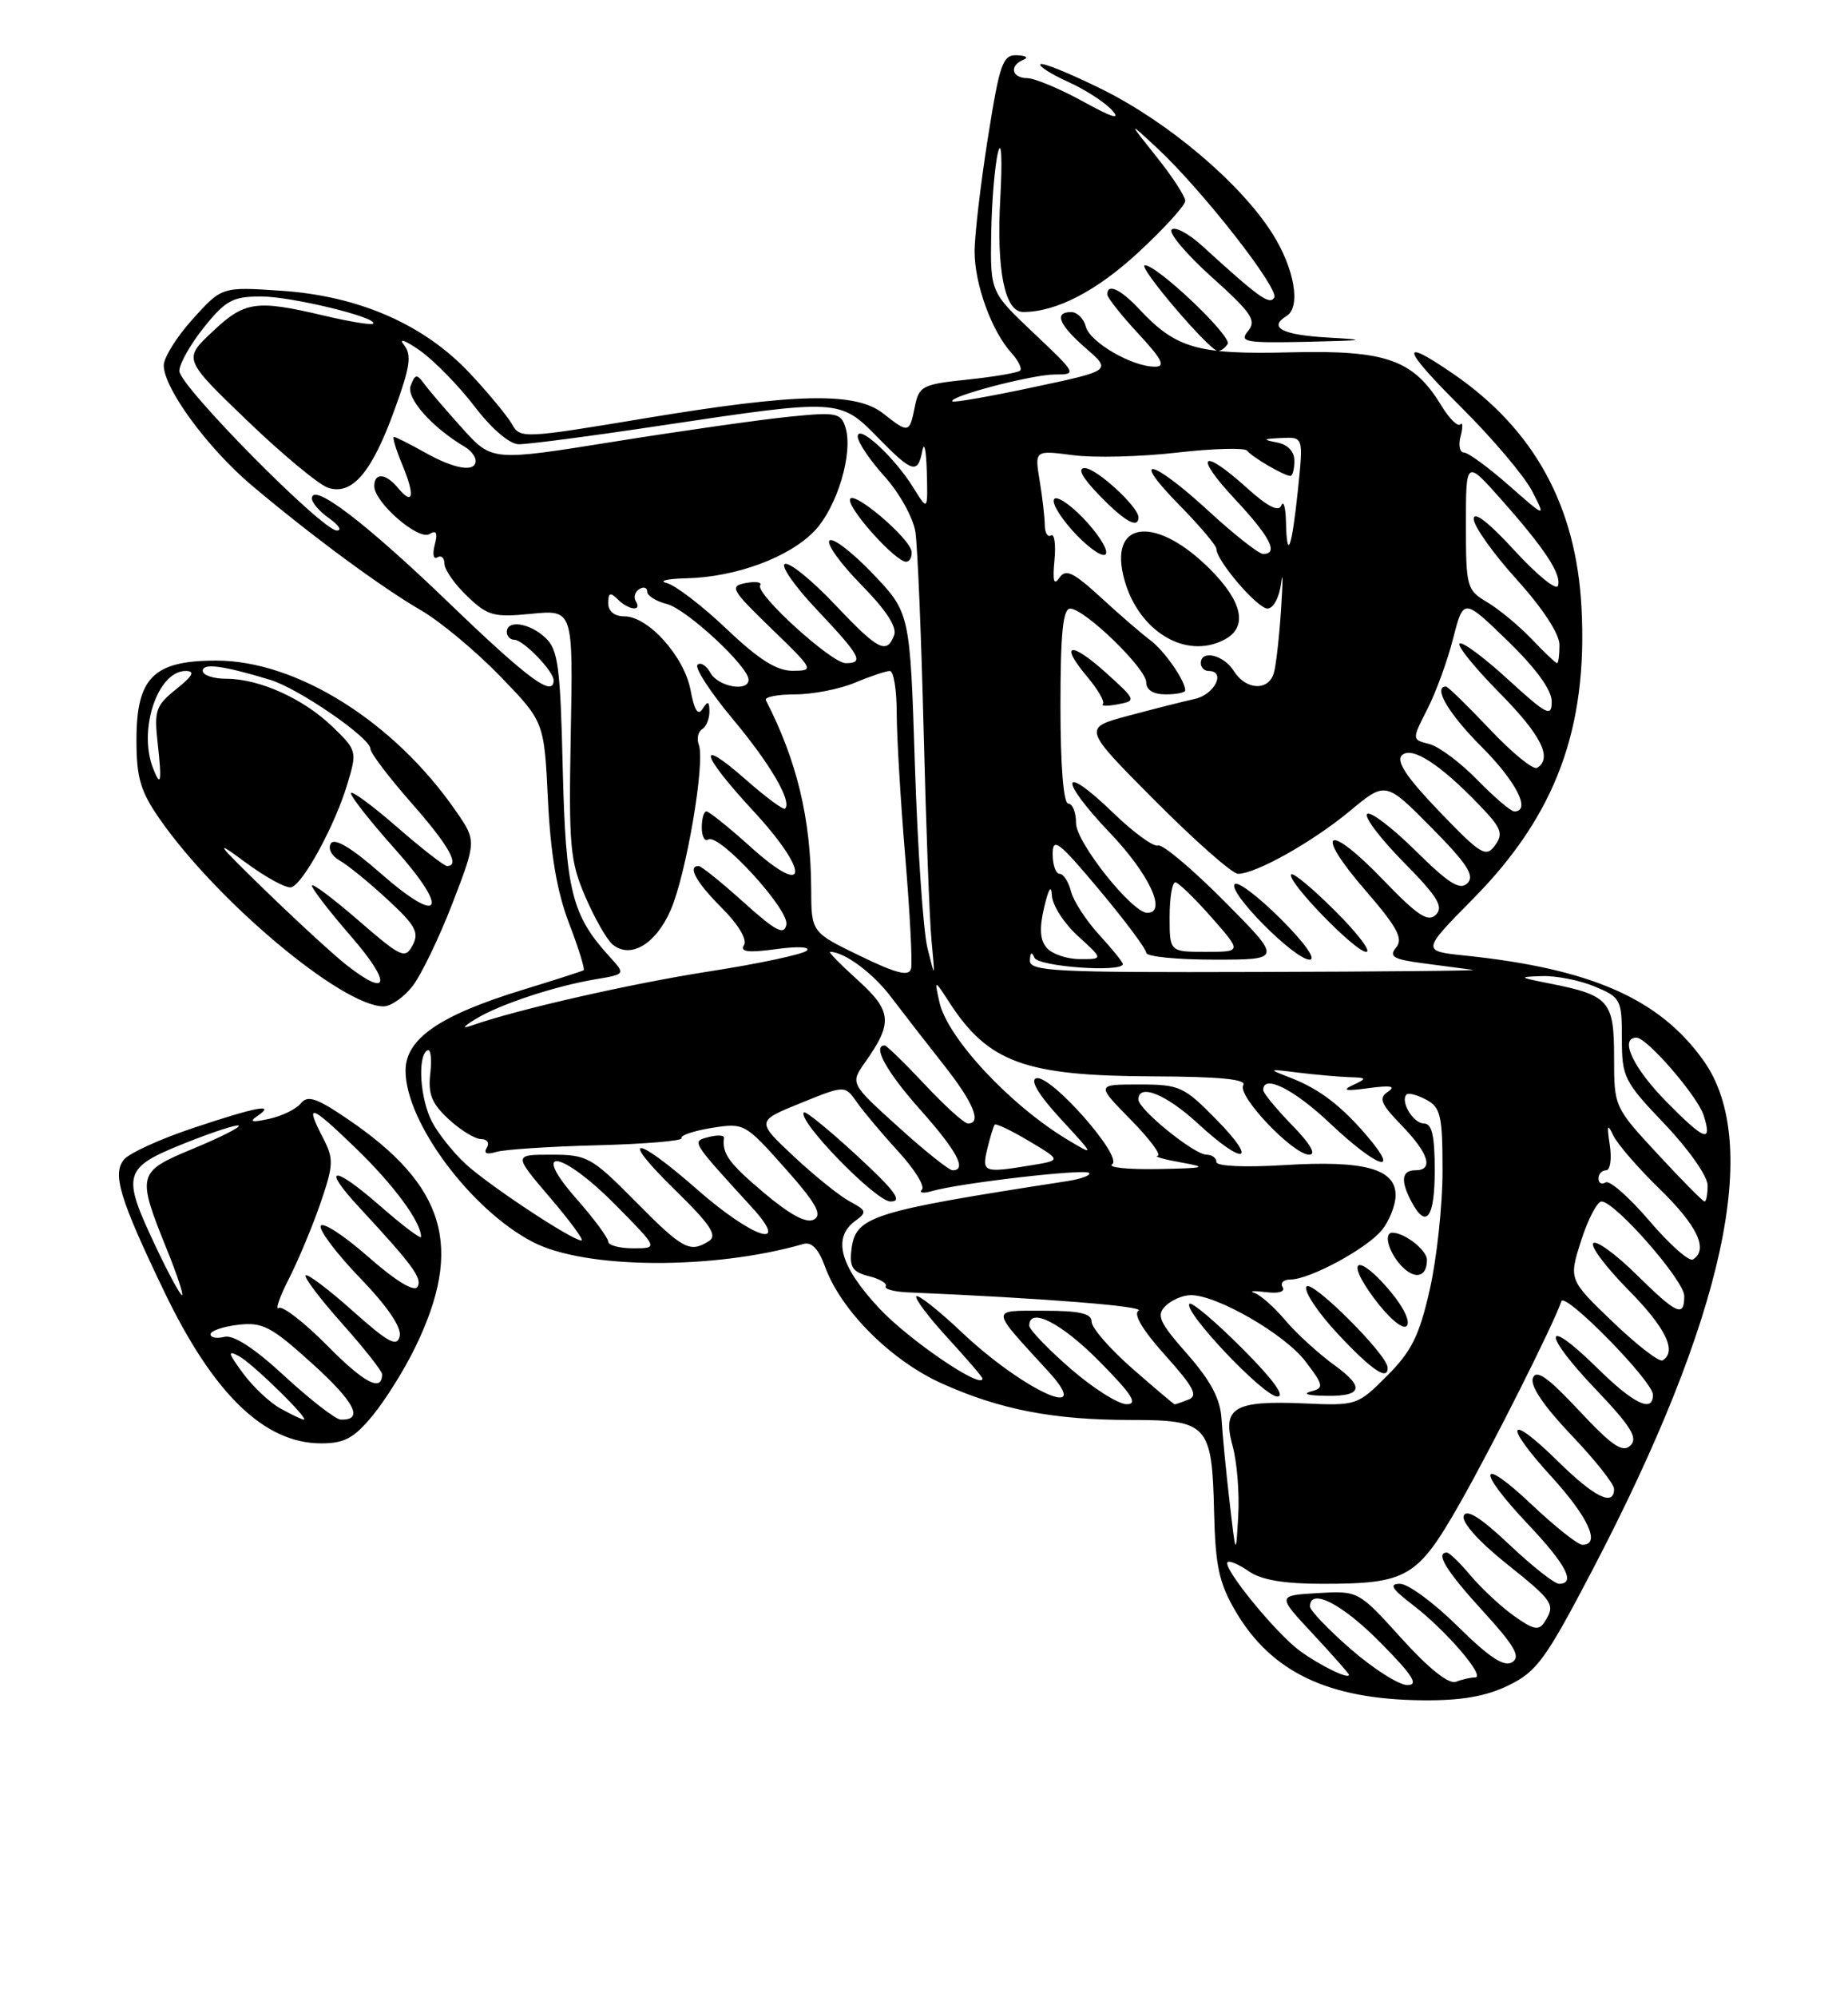 <?xml version="1.0" encoding="UTF-8" standalone="no"?>
<!DOCTYPE svg PUBLIC "-//W3C//DTD SVG 1.1//EN" "http://www.w3.org/Graphics/SVG/1.1/DTD/svg11.dtd" >
<svg xmlns="http://www.w3.org/2000/svg" xmlns:xlink="http://www.w3.org/1999/xlink" version="1.1" viewBox="0 0 237 256">
 <g >
 <path fill="currentColor"
d=" M 193.44 216.03 C 197.09 214.26 198.21 212.72 204.20 201.28 C 221.16 168.87 226.03 146.51 218.45 135.91 C 212.81 128.01 204.05 124.16 187.91 122.48 C 182.31 121.90 182.31 121.90 188.92 115.20 C 199.51 104.48 203.64 93.38 202.82 77.87 C 202.14 64.86 196.76 55.06 186.41 47.94 C 179.37 43.10 179.72 44.57 187.44 52.25 C 191.45 56.24 195.52 61.05 196.49 62.95 C 198.26 66.39 198.26 66.39 193.49 62.20 C 190.86 59.89 188.28 58.00 187.74 58.00 C 187.21 58.00 187.01 57.06 187.32 55.90 C 187.62 54.75 187.60 54.07 187.27 54.40 C 186.94 54.72 185.85 53.64 184.85 51.99 C 181.25 46.08 177.80 44.86 165.50 45.16 C 153.56 45.46 150.82 44.67 146.08 39.60 C 143.69 37.05 141.99 36.27 142.01 37.75 C 142.02 38.16 143.80 40.41 145.97 42.75 C 149.04 46.06 149.52 47.00 148.11 47.00 C 145.17 47.00 139.78 43.87 139.25 41.86 C 138.99 40.84 138.14 40.00 137.38 40.00 C 135.13 40.00 135.79 41.62 139.27 44.65 C 142.55 47.50 142.55 47.50 132.52 49.63 C 127.01 50.81 122.34 51.62 122.15 51.45 C 121.49 50.86 132.36 48.00 135.27 48.00 C 138.15 48.00 138.11 47.94 132.59 42.71 C 127.00 37.43 127.00 37.43 127.12 29.96 C 127.18 25.86 127.58 21.15 128.00 19.50 C 128.43 17.81 128.56 20.43 128.28 25.50 C 127.78 34.71 128.86 40.00 131.23 39.99 C 135.48 39.98 140.64 37.30 145.99 32.35 C 149.30 29.29 152.00 26.32 152.00 25.75 C 152.00 25.17 150.35 22.63 148.32 20.10 C 144.65 15.50 144.65 15.50 148.42 19.00 C 154.19 24.37 164.10 37.03 163.41 38.15 C 162.81 39.12 161.49 38.18 154.26 31.59 C 152.49 29.96 150.69 28.99 150.26 29.43 C 149.84 29.86 152.17 32.61 155.43 35.54 C 160.53 40.12 161.18 41.08 160.06 42.43 C 158.89 43.84 159.67 43.98 167.63 43.81 C 175.15 43.64 175.55 43.56 170.25 43.26 C 164.43 42.93 162.61 41.97 165.00 40.50 C 166.87 39.35 166.01 34.41 163.17 29.92 C 159.07 23.46 149.82 15.64 141.30 11.43 C 137.23 9.42 133.69 7.98 133.44 8.23 C 133.19 8.48 134.77 9.49 136.96 10.48 C 139.15 11.47 141.70 13.11 142.62 14.13 C 143.78 15.42 142.63 15.07 138.90 13.01 C 135.93 11.38 132.71 10.03 131.75 10.02 C 129.73 10.00 129.40 8.41 131.25 7.66 C 131.94 7.38 131.57 7.12 130.44 7.08 C 128.59 7.01 128.22 8.07 126.68 17.75 C 125.75 23.66 124.98 30.20 124.99 32.28 C 125.00 36.45 127.18 42.44 129.70 45.22 C 130.59 46.21 131.10 47.23 130.83 47.50 C 130.56 47.77 127.54 48.29 124.11 48.65 C 118.27 49.26 117.86 49.47 117.32 52.15 C 116.64 55.54 116.53 55.57 113.27 53.00 C 109.74 50.22 102.17 50.38 82.62 53.63 C 67.19 56.20 66.70 56.22 65.68 54.40 C 65.11 53.37 62.68 50.44 60.30 47.89 C 54.43 41.61 46.10 37.95 36.13 37.27 C 28.46 36.75 28.46 36.75 24.73 40.88 C 22.68 43.15 21.00 45.83 21.00 46.83 C 21.00 49.77 26.64 57.45 32.28 62.21 C 39.91 68.64 48.86 75.25 54.00 78.23 C 56.48 79.67 61.04 83.47 64.14 86.67 C 69.79 92.50 69.79 92.50 70.27 102.50 C 70.61 109.47 71.42 114.26 72.97 118.32 C 74.20 121.52 75.04 124.24 74.85 124.36 C 74.66 124.48 71.12 125.62 67.00 126.88 C 56.32 130.16 52.00 133.15 52.01 137.26 C 52.03 143.85 60.42 155.11 68.37 159.21 C 75.07 162.67 91.45 162.78 103.05 159.44 C 104.09 159.14 104.99 160.09 105.82 162.38 C 107.85 167.98 114.29 174.41 120.83 177.34 C 128.27 180.68 135.11 182.00 145.01 182.00 C 154.90 182.00 155.44 182.59 155.70 193.73 C 155.87 200.73 156.33 202.89 158.45 206.51 C 163.04 214.33 170.35 217.82 182.43 217.93 C 187.40 217.98 190.53 217.44 193.44 216.03 Z  M 47.80 181.42 C 49.42 179.46 51.88 175.52 53.26 172.67 C 59.50 159.83 57.17 151.97 44.58 143.43 C 40.60 140.72 39.45 140.34 38.58 141.42 C 37.99 142.16 36.15 143.05 34.50 143.41 C 32.30 143.89 31.90 143.79 33.00 143.05 C 35.45 141.39 32.97 141.84 24.83 144.56 C 20.61 145.96 16.59 147.79 15.90 148.62 C 14.38 150.46 15.35 153.67 21.04 165.50 C 27.36 178.67 33.89 184.99 41.18 185.00 C 44.18 185.00 45.39 184.34 47.80 181.42 Z  M 52.89 126.42 C 54.00 125.00 56.31 120.22 58.02 115.80 C 61.11 107.77 61.11 107.77 58.45 103.93 C 50.53 92.49 38.05 84.67 27.74 84.67 C 19.68 84.67 17.50 86.84 17.50 94.86 C 17.50 99.66 18.01 101.41 20.43 104.90 C 27.77 115.49 43.84 128.96 49.18 128.99 C 50.10 129.00 51.77 127.84 52.89 126.42 Z  M 157.44 44.09 C 158.04 43.13 148.44 34.00 146.83 34.00 C 145.76 34.00 155.11 44.97 156.19 44.99 C 156.57 44.99 157.13 44.59 157.44 44.09 Z  M 173.25 211.39 C 170.36 208.87 168.00 206.41 168.00 205.91 C 168.00 203.46 172.12 205.56 177.00 210.50 C 181.21 214.76 181.99 215.99 180.47 215.98 C 179.38 215.96 176.14 213.90 173.25 211.39 Z  M 179.74 210.00 C 174.21 203.89 174.21 203.89 168.99 204.19 C 163.78 204.50 163.78 204.50 168.39 209.44 C 170.92 212.16 173.00 214.51 173.00 214.66 C 173.00 215.29 169.31 213.49 166.72 211.61 C 163.64 209.36 156.75 200.92 157.43 200.23 C 157.67 199.99 158.90 200.52 160.16 201.40 C 161.74 202.50 164.65 203.00 169.57 203.00 C 180.47 203.00 181.78 202.23 187.19 192.74 C 191.34 185.46 199.28 169.66 200.24 166.79 C 200.66 165.51 211.95 177.00 211.98 178.75 C 212.02 181.16 209.53 179.96 204.81 175.31 C 197.91 168.52 197.70 170.79 204.56 177.98 C 209.17 182.82 210.10 184.30 209.10 185.27 C 208.10 186.25 206.75 185.33 202.51 180.80 C 198.52 176.53 197.03 175.48 196.59 176.62 C 196.21 177.61 197.97 180.21 201.50 183.92 C 204.53 187.09 207.00 190.20 207.00 190.84 C 207.00 193.15 204.48 191.91 199.81 187.31 C 193.34 180.94 192.70 182.41 198.96 189.26 C 203.71 194.46 205.32 198.00 202.94 198.00 C 202.36 198.00 199.43 195.68 196.44 192.85 C 189.61 186.40 189.28 188.31 196.00 195.41 C 200.85 200.53 202.13 203.00 199.94 203.00 C 199.36 203.00 196.49 200.74 193.56 197.97 C 189.94 194.54 188.07 193.36 187.72 194.28 C 187.42 195.08 189.59 197.53 193.10 200.34 C 199.28 205.28 199.51 205.64 198.09 207.89 C 197.36 209.04 196.67 208.90 194.18 207.13 C 192.52 205.95 190.03 203.63 188.64 201.99 C 187.26 200.34 185.88 199.00 185.56 199.00 C 184.03 199.00 185.48 201.36 190.18 206.50 C 194.27 210.98 195.05 212.35 193.93 213.05 C 192.89 213.69 190.99 212.44 186.97 208.47 C 183.93 205.46 180.59 203.00 179.54 203.00 C 178.09 203.00 178.48 203.64 181.24 205.75 C 185.46 208.98 190.62 215.00 189.17 215.00 C 188.62 215.00 187.51 215.25 186.72 215.56 C 185.80 215.91 183.23 213.86 179.74 210.00 Z  M 157.69 192.50 C 157.24 188.65 156.78 183.88 156.66 181.91 C 156.51 179.30 155.30 177.02 152.26 173.55 C 148.67 169.48 148.27 168.59 149.46 167.40 C 150.23 166.63 151.70 166.00 152.73 166.00 C 156.09 166.00 164.77 171.01 167.41 174.48 C 169.72 177.50 169.81 177.90 168.25 178.31 C 167.14 178.60 167.48 178.81 169.17 178.88 C 174.65 179.12 175.27 177.98 171.22 175.04 C 169.13 173.53 166.27 170.93 164.86 169.25 C 163.45 167.58 161.67 165.99 160.90 165.73 C 160.13 165.47 160.76 165.42 162.30 165.61 C 163.96 165.83 164.85 165.57 164.49 164.98 C 164.16 164.44 164.60 164.00 165.48 164.00 C 167.97 164.00 175.31 160.03 177.23 157.65 C 178.18 156.47 178.97 154.48 178.98 153.23 C 179.01 149.81 174.98 148.70 164.75 149.33 C 159.60 149.65 156.00 149.48 156.00 148.94 C 156.00 148.42 155.43 148.00 154.73 148.00 C 153.16 148.00 146.00 142.20 146.00 140.93 C 146.00 138.82 149.55 140.25 153.62 144.00 C 159.55 149.47 161.47 149.07 156.00 143.50 C 151.83 139.25 151.28 139.00 146.08 139.00 C 140.58 139.00 140.58 139.00 145.00 143.50 C 147.43 145.97 148.99 148.06 148.46 148.14 C 147.93 148.22 149.30 148.61 151.50 149.00 C 154.98 149.62 154.58 149.73 148.50 149.84 C 144.65 149.91 142.01 149.64 142.63 149.23 C 144.10 148.29 134.66 137.61 132.88 138.21 C 132.08 138.47 133.24 140.39 136.02 143.40 C 140.42 148.18 140.42 148.18 136.96 146.11 C 129.58 141.70 121.51 133.05 120.48 128.46 C 119.82 125.50 119.82 125.50 121.76 128.50 C 126.76 136.19 131.47 137.90 147.81 137.96 C 156.43 137.99 159.92 138.33 159.44 139.09 C 158.62 140.42 165.82 148.00 167.91 148.00 C 168.85 148.00 168.04 146.60 165.70 144.21 C 163.67 142.12 162.00 140.10 162.00 139.71 C 162.00 137.63 165.93 139.59 170.59 144.00 C 176.48 149.56 179.65 150.75 175.52 145.84 C 172.10 141.78 169.25 139.59 165.50 138.14 C 162.56 137.00 162.58 136.99 166.50 137.48 C 168.70 137.75 171.62 138.01 173.00 138.06 C 175.32 138.13 175.36 138.21 173.50 139.08 C 172.03 139.77 172.56 139.88 175.50 139.47 C 178.34 139.09 179.07 139.21 178.01 139.92 C 176.76 140.75 177.05 141.45 179.76 144.25 C 183.25 147.85 183.90 150.00 181.50 150.00 C 179.74 150.00 179.59 151.36 181.04 154.07 C 182.91 157.58 184.00 156.09 184.00 150.00 C 184.00 145.54 183.64 144.00 182.61 144.00 C 181.24 144.00 179.53 141.13 180.39 140.28 C 180.63 140.04 181.77 140.34 182.91 140.95 C 184.76 141.94 185.00 142.98 185.00 150.09 C 185.00 154.50 184.26 161.34 183.36 165.30 C 182.03 171.19 181.03 173.20 177.89 176.34 C 174.11 180.13 173.96 180.18 167.28 179.88 C 158.27 179.49 156.72 180.40 158.07 185.30 C 158.64 187.35 158.97 191.39 158.80 194.27 C 158.50 199.50 158.50 199.50 157.69 192.50 Z  M 159.28 172.80 C 155.86 169.38 152.84 166.83 152.55 167.11 C 151.66 168.01 162.07 179.00 163.82 179.00 C 164.88 179.00 163.23 176.75 159.28 172.80 Z  M 177.95 175.25 C 177.85 173.55 168.17 163.92 167.55 164.91 C 167.19 165.50 169.01 168.23 171.59 170.99 C 175.94 175.64 178.06 177.07 177.95 175.25 Z  M 178.40 165.63 C 174.18 160.55 172.35 161.21 176.22 166.41 C 178.09 168.92 179.88 170.45 180.40 169.96 C 180.91 169.47 180.07 167.64 178.40 165.63 Z  M 183.00 161.48 C 183.00 160.24 180.14 158.00 178.57 158.00 C 177.43 158.00 178.04 160.39 179.63 162.15 C 181.39 164.08 183.00 163.76 183.00 161.48 Z  M 137.25 175.39 C 134.36 172.87 132.00 170.41 132.00 169.91 C 132.00 167.46 136.12 169.56 141.00 174.50 C 145.21 178.76 145.99 179.99 144.47 179.98 C 143.38 179.96 140.14 177.90 137.25 175.39 Z  M 145.23 175.42 C 142.35 172.90 140.00 170.20 140.00 169.42 C 140.00 168.35 138.50 168.00 133.85 168.00 C 126.93 168.00 126.90 167.55 134.42 175.75 C 140.58 182.48 131.28 178.27 123.30 170.72 C 120.37 167.95 117.77 165.90 117.52 166.15 C 117.27 166.40 119.07 168.80 121.53 171.48 C 123.99 174.16 126.00 176.50 126.00 176.69 C 126.00 178.18 116.56 171.76 112.75 167.68 C 107.71 162.28 106.72 158.66 109.68 156.49 C 111.21 155.37 111.15 155.15 108.99 154.00 C 107.69 153.30 104.45 150.70 101.80 148.22 C 96.98 143.70 96.98 143.70 102.67 141.39 C 108.36 139.08 108.36 139.08 109.90 141.29 C 110.75 142.50 113.14 145.34 115.21 147.60 C 117.28 149.85 118.64 152.04 118.24 152.47 C 117.83 152.90 118.40 152.99 119.50 152.67 C 123.04 151.64 139.11 149.78 139.67 150.33 C 139.96 150.63 138.70 151.10 136.85 151.39 C 111.55 155.30 109.69 155.89 109.19 160.22 C 108.93 162.42 109.36 163.05 111.43 163.57 C 112.84 163.92 113.81 164.50 113.59 164.86 C 113.37 165.21 114.61 165.56 116.35 165.64 C 133.86 166.39 146.92 167.43 146.01 167.99 C 145.31 168.43 146.57 170.53 149.45 173.73 C 153.08 177.77 153.68 178.91 152.42 179.39 C 151.55 179.73 150.75 180.00 150.65 180.00 C 150.55 180.00 148.11 177.94 145.23 175.42 Z  M 109.89 148.11 C 106.37 144.86 103.32 142.38 103.11 142.58 C 102.12 143.51 112.32 154.00 114.21 154.00 C 115.80 154.00 114.82 152.66 109.89 148.11 Z  M 206.82 169.42 C 201.18 164.01 201.18 164.01 202.78 159.00 C 203.66 156.25 204.84 154.00 205.39 154.00 C 207.13 154.00 216.00 164.13 216.00 166.11 C 216.00 168.91 215.06 168.48 209.81 163.31 C 207.19 160.73 204.72 158.94 204.33 159.34 C 203.94 159.73 205.95 162.41 208.81 165.31 C 213.63 170.19 215.10 173.20 213.23 174.36 C 212.80 174.62 209.92 172.40 206.82 169.42 Z  M 211.53 156.48 C 208.95 153.46 206.42 151.24 205.92 151.55 C 205.41 151.86 205.00 151.64 205.00 151.06 C 205.00 150.48 205.44 150.00 205.97 150.00 C 206.51 150.00 206.72 148.54 206.45 146.75 C 206.06 144.21 206.15 143.94 206.88 145.50 C 207.39 146.60 210.10 149.73 212.91 152.46 C 217.71 157.14 219.13 160.18 217.11 161.43 C 216.62 161.73 214.11 159.51 211.53 156.48 Z  M 78.00 159.14 C 78.00 158.67 76.16 156.19 73.92 153.64 C 67.85 146.75 72.04 147.46 79.00 154.50 C 84.43 160.00 84.43 160.00 81.22 160.00 C 79.45 160.00 78.00 159.61 78.00 159.14 Z  M 81.50 154.00 C 75.86 148.30 75.32 148.00 70.70 148.00 C 65.85 148.00 65.85 148.00 70.54 153.50 C 73.13 156.53 74.94 159.00 74.57 159.00 C 73.38 159.00 62.58 151.86 59.66 149.14 C 58.10 147.69 56.19 145.28 55.41 143.80 C 53.88 140.87 53.51 135.42 54.79 134.63 C 55.23 134.36 55.40 135.66 55.19 137.52 C 54.87 140.22 55.35 141.42 57.54 143.45 C 59.05 144.85 60.93 146.00 61.71 146.00 C 62.48 146.00 62.81 146.50 62.43 147.11 C 61.99 147.83 62.41 148.02 63.62 147.65 C 64.66 147.33 70.52 146.95 76.65 146.79 C 82.78 146.63 87.63 146.22 87.42 145.87 C 87.21 145.53 88.94 144.95 91.26 144.57 C 95.44 143.91 95.55 143.97 100.65 149.70 C 104.64 154.18 105.49 155.68 104.40 156.30 C 103.44 156.85 101.37 155.74 97.99 152.90 C 93.47 149.09 92.59 147.87 92.85 145.85 C 92.89 145.50 92.02 145.44 90.91 145.73 C 88.67 146.32 88.55 146.12 96.43 154.75 C 101.53 160.34 96.56 158.74 89.46 152.50 C 81.29 145.33 79.26 145.39 86.63 152.58 C 91.12 156.97 92.04 158.36 90.92 159.07 C 88.47 160.62 87.59 160.15 81.50 154.00 Z  M 212.61 147.94 C 207.01 141.90 207.00 141.87 207.00 135.48 C 207.00 128.28 206.37 127.56 198.70 126.05 C 194.74 125.27 194.68 125.21 197.78 125.11 C 199.59 125.05 202.62 125.65 204.53 126.45 C 207.86 127.84 208.00 128.11 208.00 133.11 C 208.00 138.06 208.27 138.61 213.50 144.09 C 216.55 147.28 219.00 150.78 219.00 151.93 C 219.00 153.07 218.82 154.00 218.61 154.00 C 218.39 154.00 215.69 151.27 212.61 147.94 Z  M 115.19 144.43 C 109.04 138.87 109.04 138.87 110.93 136.18 C 114.53 131.10 114.39 129.59 110.02 125.64 C 107.81 123.64 106.20 122.00 106.45 122.00 C 108.29 122.00 111.95 124.71 114.29 127.81 C 115.83 129.84 118.87 133.75 121.04 136.50 C 124.84 141.31 125.95 144.00 124.14 144.00 C 123.66 144.00 121.17 141.75 118.60 139.00 C 116.02 136.25 113.71 134.00 113.46 134.00 C 111.83 134.00 113.70 137.39 118.00 142.21 C 122.72 147.51 124.06 150.00 122.17 150.00 C 121.71 150.00 118.57 147.50 115.19 144.43 Z  M 126.62 147.25 C 126.98 145.74 127.41 144.34 127.57 144.15 C 127.73 143.96 129.72 144.91 131.98 146.26 C 136.11 148.72 136.11 148.72 132.30 149.35 C 126.13 150.37 125.89 150.28 126.62 147.25 Z  M 213.69 141.19 C 209.43 136.87 207.63 133.00 209.88 133.00 C 211.23 133.00 217.70 140.49 218.49 142.96 C 219.63 146.57 218.62 146.20 213.69 141.19 Z  M 61.00 130.61 C 64.03 128.75 71.12 126.40 76.36 125.52 C 80.22 124.87 80.22 124.87 78.23 122.68 C 73.32 117.31 72.55 114.24 72.17 98.50 C 71.86 85.43 71.58 83.27 69.95 81.75 C 67.92 79.84 65.00 79.40 65.00 81.00 C 65.00 81.55 65.43 82.00 65.96 82.00 C 67.10 82.00 71.00 86.02 71.00 87.19 C 71.00 89.46 67.72 87.04 57.55 77.25 C 46.88 66.98 40.00 61.74 40.00 63.89 C 40.00 64.44 41.00 65.59 42.22 66.44 C 43.44 67.30 43.89 68.00 43.20 68.00 C 41.32 68.00 23.00 49.46 23.00 47.55 C 23.00 46.63 24.43 44.11 26.17 41.94 C 28.94 38.49 29.86 38.00 33.49 38.00 C 37.41 38.00 48.61 40.73 47.84 41.49 C 47.64 41.69 44.79 41.22 41.49 40.44 C 32.82 38.40 31.38 38.61 27.24 42.52 C 23.50 46.03 23.50 46.03 31.73 53.94 C 36.26 58.29 40.93 62.16 42.10 62.53 C 45.17 63.51 47.69 60.55 50.59 52.54 C 52.63 46.94 52.83 45.49 51.78 44.17 C 51.07 43.30 52.00 43.63 53.84 44.92 C 55.67 46.21 58.82 49.43 60.84 52.07 C 62.99 54.90 65.32 56.91 66.50 56.94 C 67.60 56.97 75.93 55.88 85.00 54.51 C 107.51 51.13 107.75 51.14 112.50 56.00 C 117.01 60.62 117.70 60.83 118.29 57.75 C 118.53 56.51 118.79 57.75 118.86 60.50 C 118.99 65.50 118.99 65.50 117.13 62.50 C 114.68 58.55 110.00 54.26 110.00 55.95 C 110.00 56.67 111.55 58.97 113.44 61.07 C 115.35 63.18 117.11 66.36 117.40 68.19 C 117.67 70.01 118.15 81.40 118.45 93.50 C 118.75 105.60 119.20 117.75 119.46 120.50 C 119.93 125.50 119.93 125.50 118.94 121.50 C 118.40 119.30 117.68 108.74 117.33 98.02 C 116.71 78.55 116.71 78.55 111.93 73.53 C 109.30 70.78 106.80 68.86 106.38 69.28 C 105.96 69.70 107.79 72.25 110.45 74.95 C 113.63 78.18 115.07 80.38 114.67 81.42 C 113.71 83.92 112.63 83.36 107.04 77.45 C 104.16 74.40 101.29 72.07 100.67 72.28 C 100.06 72.48 101.90 75.13 104.78 78.17 C 110.37 84.09 110.86 85.00 108.46 85.00 C 106.63 85.00 96.83 76.09 97.49 75.02 C 97.74 74.62 96.91 74.49 95.64 74.73 C 93.52 75.13 93.77 75.58 98.92 80.56 C 104.38 85.84 104.44 85.96 101.68 85.98 C 99.61 85.99 97.32 84.55 93.18 80.61 C 90.05 77.64 86.60 75.00 85.50 74.73 C 84.40 74.45 85.56 74.18 88.07 74.12 C 94.41 73.96 101.20 71.44 104.44 68.07 C 107.37 65.00 109.46 58.03 108.42 54.76 C 107.84 52.91 107.23 52.80 101.14 53.42 C 97.49 53.79 87.43 55.22 78.80 56.60 C 63.10 59.12 63.10 59.12 59.31 54.92 C 57.23 52.62 55.03 50.05 54.42 49.22 C 53.46 47.90 53.24 47.93 52.67 49.43 C 52.06 51.02 55.40 54.79 59.65 57.30 C 60.39 57.74 61.00 58.53 61.00 59.05 C 61.00 60.58 58.33 60.15 54.50 58.00 C 52.54 56.90 50.75 56.00 50.52 56.00 C 50.29 56.00 50.78 57.62 51.61 59.61 C 53.26 63.57 52.99 64.90 51.02 62.52 C 49.47 60.65 48.00 60.55 48.00 62.31 C 48.00 64.40 53.67 69.32 55.08 68.45 C 55.97 67.90 56.16 68.29 55.75 69.85 C 55.44 71.03 55.59 71.75 56.09 71.44 C 56.59 71.13 57.00 71.50 57.00 72.25 C 57.00 73.01 58.31 74.88 59.91 76.41 C 62.55 78.94 63.32 79.15 68.16 78.67 C 73.50 78.15 73.50 78.15 73.20 94.03 C 72.93 108.46 73.10 110.37 75.06 114.92 C 76.25 117.68 77.82 120.44 78.56 121.05 C 80.85 122.95 84.10 121.03 86.01 116.65 C 88.01 112.07 90.47 97.66 89.62 95.46 C 89.33 94.69 89.52 93.80 90.04 93.47 C 90.57 93.15 90.99 92.12 90.98 91.19 C 90.97 89.87 90.78 89.79 90.11 90.85 C 89.52 91.79 89.05 91.07 88.56 88.45 C 87.75 84.14 83.14 79.00 80.08 79.00 C 78.79 79.00 78.00 78.35 78.00 77.30 C 78.00 75.98 78.27 75.87 79.20 76.80 C 80.61 78.21 82.38 78.42 81.54 77.07 C 81.23 76.56 81.42 75.86 81.98 75.51 C 82.54 75.16 83.00 75.31 83.00 75.83 C 83.00 76.36 84.14 77.07 85.53 77.42 C 88.03 78.05 96.00 85.43 96.00 87.12 C 96.00 88.72 92.12 88.03 91.12 86.26 C 90.59 85.30 89.84 84.83 89.45 85.21 C 89.07 85.60 91.11 88.73 93.98 92.17 C 98.80 97.93 101.60 102.73 100.68 103.65 C 100.48 103.86 98.21 102.18 95.65 99.93 C 89.27 94.31 89.80 96.59 96.58 103.91 C 103.89 111.81 103.73 115.26 96.35 108.63 C 93.52 106.08 90.93 104.00 90.60 104.00 C 90.27 104.00 90.00 104.93 90.00 106.06 C 90.00 107.19 90.37 107.89 90.83 107.60 C 92.21 106.75 101.23 116.58 100.85 118.51 C 100.57 119.92 99.51 119.37 95.35 115.63 C 92.52 113.08 89.93 111.00 89.60 111.00 C 88.13 111.00 89.27 113.07 92.57 116.37 C 94.69 118.49 95.85 120.43 95.42 121.13 C 94.87 122.01 95.93 122.14 99.55 121.65 C 102.31 121.27 104.00 121.36 103.46 121.85 C 102.93 122.32 97.33 123.52 91.00 124.50 C 80.86 126.08 66.32 129.39 60.50 131.44 C 59.19 131.90 59.36 131.61 61.00 130.61 Z  M 116.92 70.75 C 116.80 69.01 109.00 62.45 109.00 64.09 C 109.00 65.52 114.89 72.00 116.20 72.00 C 116.64 72.00 116.96 71.44 116.92 70.75 Z  M 110.28 122.51 C 104.05 119.50 104.05 119.50 104.03 113.89 C 103.98 104.90 102.20 97.49 98.22 89.75 C 98.01 89.34 99.69 89.00 101.95 89.00 C 104.21 89.00 107.68 88.33 109.65 87.50 C 111.63 86.67 113.64 86.00 114.12 86.00 C 114.60 86.00 115.00 88.41 115.00 91.36 C 115.00 94.30 115.49 102.58 116.09 109.76 C 116.69 116.94 117.03 123.42 116.84 124.16 C 116.58 125.19 114.98 124.79 110.28 122.51 Z  M 132.08 123.08 C 132.13 122.05 132.33 121.94 132.66 122.75 C 133.13 123.90 144.00 124.68 144.00 123.56 C 144.00 123.32 142.63 121.63 140.96 119.81 C 139.29 117.99 137.67 115.49 137.35 114.25 C 137.04 113.01 136.38 112.00 135.89 112.00 C 135.40 112.00 135.00 110.86 135.00 109.46 C 135.00 107.25 135.79 107.86 141.00 114.08 C 144.30 118.02 147.00 121.64 147.00 122.12 C 147.00 122.61 150.93 123.00 155.72 123.00 C 164.45 123.00 164.45 123.00 156.99 115.49 C 152.89 111.37 149.08 108.16 148.52 108.37 C 147.96 108.59 145.37 106.71 142.77 104.19 C 136.00 97.65 135.69 99.77 142.38 106.79 C 147.40 112.06 149.70 117.00 147.13 117.00 C 145.19 117.00 138.00 107.96 138.00 105.52 C 138.00 104.14 137.55 103.00 137.00 103.00 C 136.39 103.00 136.00 98.17 136.00 90.50 C 136.00 81.16 136.32 78.00 137.25 78.01 C 139.11 78.03 147.00 85.68 147.00 87.46 C 147.00 88.44 147.92 89.00 149.50 89.00 C 150.88 89.00 152.00 88.77 152.00 88.49 C 152.00 87.23 149.32 83.39 147.50 82.04 C 146.40 81.22 143.56 78.77 141.18 76.58 C 137.64 73.33 136.68 72.87 135.86 74.06 C 135.15 75.10 134.97 74.48 135.23 71.82 C 135.42 69.80 135.23 68.36 134.79 68.63 C 134.36 68.90 134.00 68.30 133.99 67.31 C 133.98 66.31 133.69 63.75 133.33 61.60 C 132.69 57.70 132.69 57.70 137.59 58.34 C 140.29 58.70 146.30 58.55 150.95 58.01 C 155.60 57.48 159.65 57.37 159.95 57.77 C 160.57 58.59 164.70 61.00 165.49 61.00 C 165.77 61.00 166.00 60.13 166.00 59.07 C 166.00 57.86 165.16 56.98 163.75 56.71 C 161.87 56.34 161.97 56.25 164.33 56.14 C 167.16 56.00 167.16 56.00 166.46 62.75 C 165.67 70.33 165.04 72.03 164.92 66.92 C 164.88 65.04 164.61 64.08 164.33 64.78 C 163.98 65.66 162.57 64.94 159.90 62.53 C 154.09 57.28 153.03 58.26 158.36 63.96 C 162.89 68.80 164.03 71.00 161.99 71.00 C 161.44 71.00 158.29 68.53 155.00 65.50 C 147.65 58.74 144.80 58.19 151.29 64.78 C 153.88 67.42 156.00 69.92 156.00 70.35 C 156.00 71.87 161.26 78.00 162.56 78.00 C 163.30 78.00 164.07 76.56 164.30 74.75 C 164.53 72.96 164.53 74.42 164.30 78.00 C 164.07 81.58 163.65 85.29 163.37 86.25 C 162.69 88.61 159.77 88.47 158.23 86.00 C 156.94 83.93 154.00 83.24 154.00 85.00 C 154.00 85.55 154.45 86.00 155.00 86.00 C 157.26 86.00 155.79 89.01 153.25 89.58 C 151.74 89.91 147.88 90.89 144.67 91.75 C 138.85 93.31 138.85 93.31 148.15 102.65 C 153.27 107.79 158.05 112.00 158.77 112.00 C 161.06 112.00 168.34 107.91 173.10 103.96 C 177.70 100.14 177.70 100.14 183.56 106.06 C 188.16 110.71 189.16 112.24 188.20 113.20 C 187.24 114.16 185.81 113.26 181.52 109.02 C 178.51 106.05 175.73 103.94 175.33 104.33 C 174.94 104.73 177.05 107.51 180.02 110.52 C 184.36 114.92 185.17 116.23 184.15 117.24 C 183.14 118.25 181.81 117.37 177.36 112.75 C 170.19 105.29 168.38 106.36 175.08 114.09 C 179.21 118.86 179.99 120.31 179.05 121.44 C 178.07 122.62 178.68 122.97 182.69 123.49 C 185.33 123.84 188.13 124.21 188.90 124.31 C 189.68 124.42 177.19 124.54 161.15 124.58 C 135.14 124.66 132.01 124.50 132.08 123.08 Z  M 164.27 117.80 C 161.41 114.94 158.75 112.92 158.35 113.32 C 157.38 114.29 166.01 123.00 167.95 123.00 C 168.85 123.00 167.34 120.87 164.27 117.80 Z  M 171.27 116.80 C 168.41 113.94 165.86 111.81 165.60 112.07 C 164.87 112.79 173.78 122.00 175.21 122.00 C 175.91 122.00 174.14 119.66 171.27 116.80 Z  M 141.87 86.26 C 137.29 82.13 135.80 82.41 139.43 86.74 C 140.81 88.38 141.72 89.95 141.44 90.23 C 141.16 90.51 142.02 90.53 143.36 90.27 C 145.75 89.82 145.72 89.74 141.87 86.26 Z  M 157.07 81.96 C 160.05 80.37 159.37 77.14 155.18 72.95 C 148.46 66.22 142.44 66.60 144.03 73.64 C 145.62 80.67 151.94 84.71 157.07 81.96 Z  M 138.88 66.37 C 137.03 64.47 135.36 63.42 135.15 64.05 C 134.94 64.67 136.28 66.73 138.12 68.63 C 139.97 70.53 141.64 71.58 141.85 70.95 C 142.06 70.33 140.72 68.27 138.88 66.37 Z  M 146.00 66.30 C 146.00 64.95 140.60 60.00 139.12 60.00 C 138.13 60.00 138.78 61.21 141.00 63.50 C 144.23 66.83 146.00 67.83 146.00 66.30 Z  M 134.26 121.51 C 133.37 120.50 133.27 119.01 133.91 116.30 C 134.47 113.90 134.84 113.33 134.90 114.76 C 134.95 116.01 136.46 118.36 138.25 119.98 C 141.50 122.94 141.50 122.94 138.50 122.93 C 136.85 122.93 134.94 122.29 134.26 121.51 Z  M 150.00 117.50 C 150.00 115.03 150.34 113.04 150.75 113.09 C 151.16 113.15 153.25 115.17 155.38 117.59 C 159.26 122.00 159.26 122.00 154.63 122.00 C 150.00 122.00 150.00 122.00 150.00 117.50 Z  M 184.58 104.00 C 180.42 99.67 179.02 97.58 179.78 96.82 C 181.02 95.58 184.66 97.91 189.75 103.22 C 192.56 106.13 192.83 106.85 191.73 108.36 C 190.56 109.95 189.92 109.55 184.58 104.00 Z  M 189.46 99.96 C 187.29 97.73 184.51 95.66 183.29 95.36 C 181.06 94.80 181.06 94.80 183.05 90.90 C 184.15 88.75 185.64 84.67 186.36 81.83 C 187.69 76.66 187.69 76.66 193.34 82.13 C 196.98 85.66 199.00 88.43 199.00 89.91 C 199.00 91.96 198.41 91.66 193.37 87.06 C 190.28 84.23 187.49 82.17 187.18 82.49 C 186.87 82.80 189.18 85.64 192.31 88.81 C 197.66 94.22 199.14 97.17 197.13 98.42 C 196.65 98.72 193.92 96.50 191.07 93.48 C 188.22 90.47 185.69 88.00 185.44 88.00 C 183.72 88.00 185.78 91.49 190.00 95.71 C 194.47 100.18 196.40 104.00 194.20 104.00 C 193.76 104.00 191.63 102.18 189.46 99.96 Z  M 196.44 81.92 C 194.82 80.22 192.26 78.10 190.75 77.20 C 188.10 75.63 188.00 75.26 188.00 67.25 C 188.00 58.93 188.00 58.93 192.50 63.99 C 198.15 70.36 200.29 73.62 199.80 75.09 C 199.59 75.72 197.08 73.67 194.21 70.54 C 190.94 66.97 189.00 65.46 189.00 66.51 C 189.00 67.43 191.47 70.92 194.50 74.26 C 197.85 77.97 200.00 81.25 200.00 82.67 C 200.00 83.95 199.86 85.00 199.69 85.00 C 199.51 85.00 198.05 83.61 196.44 81.92 Z  M 36.00 180.55 C 34.62 179.80 32.45 177.76 31.16 176.01 C 29.23 173.39 29.14 173.01 30.66 173.83 C 32.46 174.81 39.83 182.04 38.95 181.96 C 38.70 181.94 37.38 181.31 36.00 180.55 Z  M 36.52 176.40 C 32.62 172.79 29.93 171.05 28.77 171.35 C 27.80 171.60 27.00 171.45 27.00 171.02 C 27.00 170.58 28.60 170.03 30.55 169.80 C 33.69 169.44 34.77 170.01 40.05 174.78 C 45.53 179.74 46.71 182.07 43.69 181.95 C 43.04 181.93 39.81 179.43 36.52 176.40 Z  M 42.00 172.50 C 39.06 169.53 36.25 167.34 35.76 167.65 C 35.26 167.96 35.84 166.27 37.05 163.90 C 38.26 161.53 40.08 157.17 41.10 154.21 C 42.77 149.35 42.81 148.53 41.48 145.96 C 39.06 141.28 39.71 141.47 45.58 147.12 C 50.49 151.86 54.00 156.61 54.00 158.53 C 54.00 158.87 51.66 157.11 48.80 154.61 C 42.72 149.29 41.10 149.39 46.09 154.77 C 52.99 162.22 54.20 163.87 53.53 164.95 C 53.11 165.63 50.70 164.15 47.18 161.05 C 44.06 158.31 41.33 156.55 41.13 157.14 C 40.93 157.72 43.22 160.75 46.22 163.85 C 49.69 167.45 51.52 170.14 51.26 171.26 C 50.92 172.70 49.82 172.11 45.24 168.03 C 42.16 165.28 39.44 163.23 39.20 163.47 C 38.96 163.71 41.06 166.49 43.88 169.65 C 46.70 172.81 49.00 175.73 49.00 176.14 C 49.00 178.47 46.73 177.29 42.00 172.50 Z  M 19.96 159.75 C 15.57 150.48 15.79 149.70 23.62 146.56 C 27.26 145.10 30.41 144.08 30.62 144.28 C 30.82 144.49 28.18 145.82 24.74 147.24 C 17.59 150.21 17.51 150.50 21.39 160.12 C 22.70 163.36 23.58 166.00 23.34 166.00 C 23.11 166.00 21.58 163.19 19.96 159.75 Z  M 44.44 123.69 C 42.82 122.42 38.12 118.11 34.00 114.11 C 27.77 108.07 27.32 107.45 31.38 110.46 C 34.06 112.45 36.76 113.92 37.38 113.72 C 38.91 113.22 42.97 105.75 44.54 100.52 C 45.81 96.31 45.78 96.18 42.67 93.17 C 38.94 89.56 33.28 87.00 29.03 87.00 C 27.36 87.00 26.00 86.54 26.00 85.98 C 26.00 84.96 28.60 85.30 34.63 87.13 C 38.28 88.23 47.50 94.57 47.50 95.97 C 47.50 96.50 49.86 99.62 52.75 102.90 C 57.57 108.38 59.05 111.00 57.33 111.00 C 56.96 111.00 54.03 108.72 50.83 105.93 C 47.62 103.14 45.00 101.23 45.00 101.68 C 45.01 102.13 47.54 105.34 50.64 108.81 C 57.75 116.78 56.60 118.76 48.82 111.94 C 45.08 108.66 42.90 107.35 42.43 108.11 C 42.03 108.76 42.53 109.72 43.55 110.29 C 44.56 110.85 47.32 113.09 49.67 115.27 C 53.28 118.59 53.79 119.52 52.92 121.15 C 51.95 122.96 51.47 122.74 45.94 117.95 C 42.67 115.12 40.00 113.12 40.00 113.52 C 40.00 113.91 42.29 116.88 45.10 120.11 C 50.26 126.07 49.91 127.98 44.44 123.69 Z  M 19.61 98.42 C 17.71 93.48 20.24 85.99 23.81 86.00 C 25.05 86.01 24.74 86.62 22.60 88.33 C 19.96 90.44 19.75 91.07 20.23 95.33 C 20.78 100.23 20.62 101.05 19.61 98.42 Z "/>
</g>
</svg>